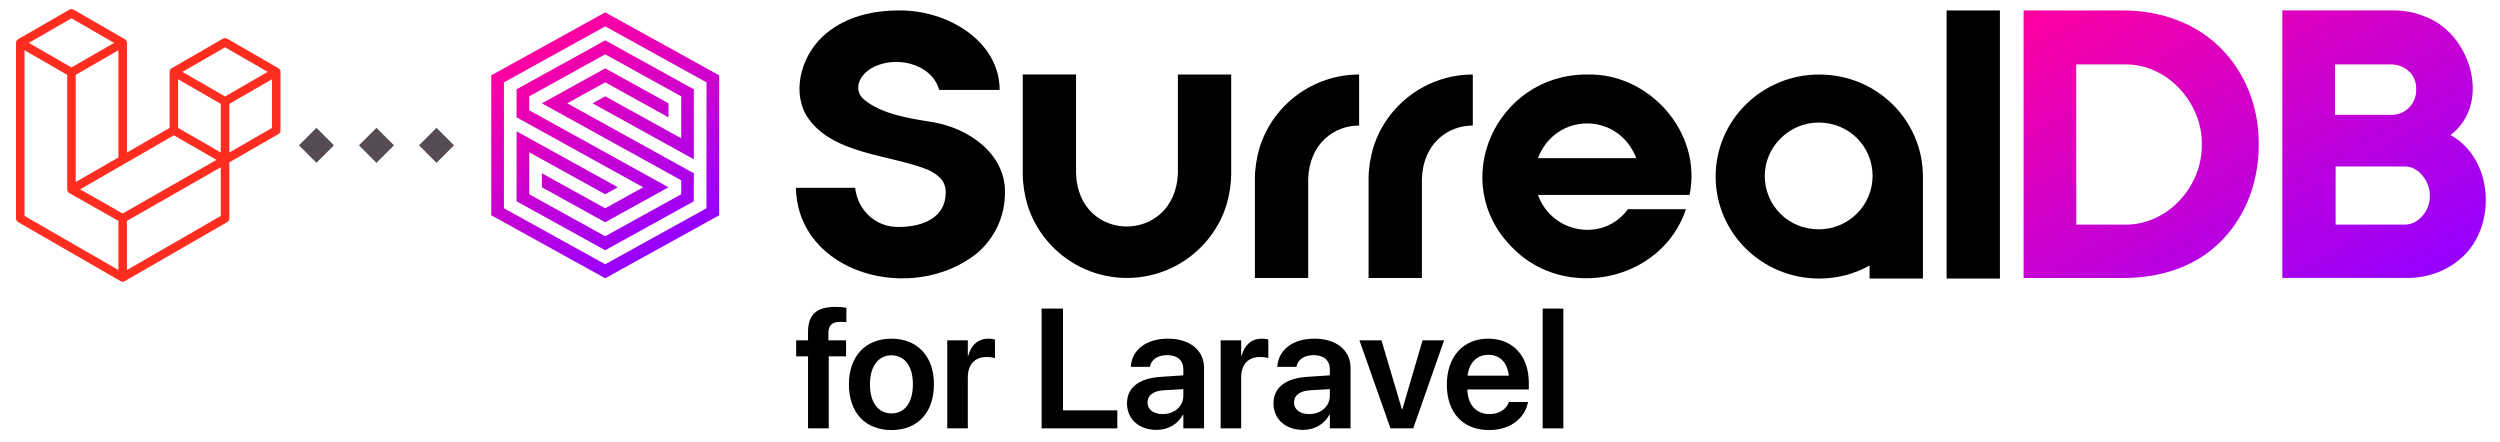 <svg clip-rule="evenodd" fill-rule="evenodd" stroke-linejoin="round" stroke-miterlimit="2" viewBox="0 0 1227 217" xmlns="http://www.w3.org/2000/svg" xmlns:xlink="http://www.w3.org/1999/xlink"><linearGradient id="a"><stop offset="0" stop-color="#ff00a0"/><stop offset="1" stop-color="#9600ff"/></linearGradient><linearGradient id="b" gradientTransform="matrix(433.348 750.581 -750.581 433.348 203.348 114.697)" gradientUnits="userSpaceOnUse" x1="0" x2="1" xlink:href="#a" y1="0" y2="0"/><linearGradient id="c" gradientTransform="matrix(436.412 755.888 -755.888 436.412 3824.83 107.173)" gradientUnits="userSpaceOnUse" x1="0" x2="1" xlink:href="#a" y1="0" y2="0"/><g transform="scale(.958 .338)"><path d="m0 0h1280v640h-1280z" fill="none"/><path d="m49.626 11.564c.018.068.028.138.028.209v10.972c0 .286-.154.552-.402.694l-9.209 5.302v10.509c0 .286-.152.55-.4.694l-19.223 11.066c-.044.025-.092.041-.14.058-.018.006-.035.017-.054.022-.134.035-.276.035-.41 0-.022-.006-.042-.018-.063-.026-.044-.016-.09-.03-.132-.054l-19.219-11.066c-.248-.143-.402-.408-.402-.694v-32.916c0-.072.01-.142.028-.21.006-.023.02-.044.028-.067.015-.042.029-.085.051-.124.015-.026.037-.047.055-.071.023-.032.044-.065.071-.093.023-.023.053-.04.079-.06.029-.024.055-.05.088-.069h.001l9.61-5.533c.247-.142.553-.142.8 0l9.61 5.533h.002c.032.02.059.045.088.068.026.02.055.038.078.06.028.029.048.062.072.094.017.024.04.045.054.071.023.04.036.082.052.124.008.023.022.044.028.068.018.068.028.138.028.209v20.559l8.008-4.611v-10.51c0-.07.01-.141.028-.208.007-.024.02-.045.028-.068.016-.042.03-.085.052-.124.015-.026.037-.047.054-.071.024-.032.044-.065.072-.093.023-.023.052-.04.078-.06.03-.024.056-.05.088-.069h.001l9.611-5.533c.247-.143.553-.143.8 0l9.61 5.533c.034.02.06.045.09.068.025.02.054.038.077.06.028.029.048.062.072.094.018.024.04.045.054.071.023.039.036.082.052.124.009.023.022.044.028.068zm-1.574 10.718v-9.124l-3.363 1.936-4.646 2.675v9.124l8.01-4.611zm-9.61 16.505v-9.13l-4.57 2.61-13.05 7.448v9.216zm-36.84-31.068v31.068l17.618 10.143v-9.214l-9.204-5.209-.003-.002-.004-.002c-.031-.018-.057-.044-.086-.066-.025-.02-.054-.036-.076-.058l-.002-.003c-.026-.025-.044-.056-.066-.084-.02-.027-.044-.05-.06-.078l-.001-.003c-.018-.03-.029-.066-.042-.1-.013-.03-.03-.058-.038-.09v-.001c-.01-.038-.012-.078-.016-.117-.004-.03-.012-.06-.012-.09v-21.483l-4.645-2.676-3.363-1.934zm8.81-5.994-8.007 4.609 8.005 4.609 8.006-4.61-8.006-4.608zm4.164 28.764 4.645-2.674v-20.096l-3.363 1.936-4.646 2.675v20.096zm24.667-23.325-8.006 4.609 8.006 4.609 8.005-4.61zm-.801 10.605-4.646-2.675-3.363-1.936v9.124l4.645 2.674 3.364 1.937zm-18.422 20.561 11.743-6.704 5.87-3.35-8-4.606-9.211 5.303-8.395 4.833z" fill="#ff2d20" transform="matrix(2.729 0 0 7.743 8.203 13.22)"/><path d="m420 257.8 233.3 129.2v-51.8l-233.3-128.9c-34.7 19.2-202.4 111.9-233.3 128.9 28.7 15.9 330.1 182.4 513.3 283.6v51.6c-24.9 13.8-280 154.7-280 154.7-69.8-38.5-210.3-116.1-280-154.7v-154.7l280 154.7 46.7-25.8-373.4-206.2v257.9l326.7 180.4c32.2-17.8 302.8-167.3 326.6-180.5v-103.1l-466.6-257.9zm-326.7 25.8v103.2l466.6 257.9-140 77.4-233.3-129.2v51.8l233.3 128.9c34.7-19.2 202.4-111.9 233.3-128.9-28.7-15.9-330-182.4-513.2-283.7v-51.6c14.881-8.247 111.974-61.886 187.704-103.719 50.991-28.167 92.296-50.981 92.296-50.981 69.7 38.6 210.2 116.2 280 154.7v154.7l-280-154.7-46.7 25.8 373.3 206.3v-257.9l-326.6-180.5c-32.3 17.9-302.8 167.4-326.7 180.5zm326.7-283.6-420 232.1v515.7l420 232.1 420-232v-515.8zm373.2 722-373.2 206.3-373.3-206.3v-464.1l373.3-206.3 373.3 206.3z" fill="url(#b)" fill-rule="nonzero" transform="matrix(.139 0 0 .394 251.68 17.954)"/><path d="m197.813 212.76h12.147v12.147h-12.147z" fill="#564b52" transform="matrix(.738 2.093 -.738 2.093 234.666 -673.743)"/><path d="m197.813 212.76h12.147v12.147h-12.147z" fill="#564b52" transform="matrix(.738 2.093 -.738 2.093 203.904 -673.743)"/><path d="m197.813 212.76h12.147v12.147h-12.147z" fill="#564b52" transform="matrix(.738 2.093 -.738 2.093 173.142 -673.743)"/><g fill-rule="nonzero"><path d="m1433.5 444.7c75 11.9 148.7 64.2 147.5 141.6 0 47.6-20.2 91.6-57.1 122.5-129.7 102.4-359.3 40.5-362.9-132h119c4.8 44 40.5 79.7 88 78.5 50 0 94-20.2 94-69 0-22.6-13.1-34.5-34.5-45.2-79.7-32.1-197.5-30.9-246.3-110.6-29.7-53.5-5.9-126.1 41.6-164.2 39.3-32.1 90.4-45.2 145.2-45.2 97.6-1.2 202.3 61.9 202.3 159.4h-121.4c-15.5-54.7-92.8-71.4-139.2-41.6-23.8 15.5-33.3 44-10.7 61.9 35.7 28.5 89.3 36.8 134.5 43.9z" transform="matrix(.255 0 0 .724 111.711 -144.903)"/><path d="m1928.4 349.6v198.6c-5.9 141.6-199.9 141.6-204.6 0v-198.7h-107.1v198.7c0 21.4 3.6 42.8 9.5 63.1 27.4 86.9 108.3 146.3 199.9 146.3s172.5-59.5 199.9-146.3c5.9-20.2 9.5-41.6 9.5-63.1v-198.6z" transform="matrix(.255 0 0 .724 111.711 -144.903)"/><path d="m2292.5 349.6c-91.6 0-172.5 59.5-199.9 146.3-5.9 20.2-9.5 41.6-9.5 63.1v198.7h107.1v-198.7c2.4-71.4 52.4-107.1 102.3-107.1z" transform="matrix(.255 0 0 .724 111.711 -144.903)"/><path d="m2750.6 349.6c123.7-3.6 232 115.4 205.8 241.5h-304.6c28.6 78.5 132.1 95.2 180.8 28.6h116.6c-48.8 145.2-242.7 184.4-347.4 78.5-134.4-132.1-33.3-349.8 148.8-348.6zm98.7 167.7c-35.7-92.8-161.8-92.8-197.5 0z" transform="matrix(.255 0 0 .724 111.711 -144.903)"/><path d="m2520.9 349.6c-91.6 0-172.5 59.5-199.9 146.3-5.9 20.2-9.5 41.6-9.5 63.1v198.7h107.1v-198.7c2.4-71.4 52.3-107.1 102.3-107.1z" transform="matrix(.255 0 0 .724 111.711 -144.903)"/><path d="m3472.8 221.1h107.1v537.7h-107.1z" transform="matrix(.255 0 0 .724 111.711 -144.903)"/><path d="m3938 241.3c-33.3-13.1-70.2-20.2-110.6-20.2h-199.9v536.6h199.9c42.8 0 80.9-7.1 114.2-20.2 102.3-39.3 159.4-140.4 158.2-248.7 1.2-108.3-59.5-208.3-161.8-247.5zm47.6 248.6c1.1 84.5-69.1 161.9-154.7 160.7h-97.6v-321.3h97.6c85.7-1.2 155.9 77.3 154.7 160.6zm499.6-19c84.5-64.2 39.3-205.8-52.4-238-20.2-8.3-41.6-11.9-64.2-11.9h-221.3v536.6h251c42.8 0 83.3-15.5 113-44 66.8-64.2 59.6-195.1-26.1-242.7zm-232-141.6h111.8c28.6 0 52.3 20.2 51.2 50 1.2 28.6-22.6 52.4-51.2 51.2h-111.8zm139.2 321.3h-138v-116.6h138c28.6-1.2 52.4 30.9 51.2 59.5 1.2 27.3-22.6 58.3-51.2 57.1z" fill="url(#c)" transform="matrix(.255 0 0 .724 111.711 -144.903)"/><path d="m3425.2 554.2c0-113-92.8-204.6-208.2-204.6s-208.2 91.6-208.2 204.6 92.7 204.6 208.2 204.6c36.9 0 71.4-9.5 101.1-26.2v26.2h107.1zm-209.4 105.9c-60.7 0-108.3-47.6-108.3-107.1 0-58.3 48.8-107.1 108.3-107.1 60.7 0 108.3 47.6 108.3 107.1s-48.9 107.1-108.3 107.1z" transform="matrix(.255 0 0 .724 111.711 -144.903)"/><path d="m.083 0h.122v-.424h.102v-.094h-.104v-.045c0-.042.022-.064.069-.064.013 0 .027.001.037.002v-.085c-.016-.003-.041-.005-.065-.005-.113 0-.161.047-.161.148v.049h-.07v.094h.07z" transform="matrix(86.942 0 0 246.696 406.754 622.015)"/><path d="m.279.01c.152 0 .25-.101.25-.269v-.001c0-.167-.1-.268-.251-.268-.15 0-.25.102-.25.268v.001c0 .168.098.269.251.269zm0-.098c-.077 0-.127-.062-.127-.171v-.001c0-.107.051-.17.126-.17.077 0 .127.062.127.17v.001c0 .109-.049.171-.126.171z" transform="matrix(86.942 0 0 246.696 432.48 622.015)"/><path d="m.05 0h.121v-.3c0-.077.042-.12.111-.12.02 0 .039.003.049.006v-.109c-.009-.003-.023-.005-.039-.005-.059 0-.102.037-.118.1h-.003v-.09h-.121z" transform="matrix(86.942 0 0 246.696 480.96 622.015)"/><path d="m.062 0h.446v-.106h-.32v-.599h-.126z" transform="matrix(86.942 0 0 246.696 528.252 622.015)"/><path d="m.203.009c.068 0 .126-.034.155-.089h.003v.08h.122v-.356c0-.104-.084-.172-.213-.172-.131 0-.211.069-.218.16l-.001.006h.113l.001-.004c.008-.038.043-.065.101-.065.061 0 .095.032.095.084v.035l-.135.009c-.125.008-.197.063-.197.155v.001c0 .092.07.156.174.156zm-.053-.161v-.001c0-.041.033-.067.093-.071l.118-.007v.039c0 .062-.052.108-.122.108-.053 0-.089-.026-.089-.068z" transform="matrix(86.942 0 0 246.696 574.864 622.015)"/><path d="m.05 0h.121v-.3c0-.077.042-.12.111-.12.02 0 .039.003.049.006v-.109c-.009-.003-.023-.005-.039-.005-.059 0-.102.037-.118.1h-.003v-.09h-.121z" transform="matrix(86.942 0 0 246.696 621.009 622.015)"/><path d="m.203.009c.068 0 .126-.034.155-.089h.003v.08h.122v-.356c0-.104-.084-.172-.213-.172-.131 0-.211.069-.218.16l-.001.006h.113l.001-.004c.008-.038.043-.065.101-.065.061 0 .095.032.095.084v.035l-.135.009c-.125.008-.197.063-.197.155v.001c0 .092.07.156.174.156zm-.053-.161v-.001c0-.041.033-.067.093-.071l.118-.007v.039c0 .062-.052.108-.122.108-.053 0-.089-.026-.089-.068z" transform="matrix(86.942 0 0 246.696 649.919 622.015)"/><path d="m.189 0h.134l.182-.518h-.127l-.119.405h-.003l-.12-.405h-.13z" transform="matrix(86.942 0 0 246.696 695.937 622.015)"/><path d="m.277.01c.136 0 .212-.08.228-.159l.001-.006h-.113l-.001.004c-.012.034-.052.067-.112.067-.079 0-.129-.054-.131-.145h.362v-.039c0-.156-.092-.26-.24-.26-.147 0-.243.107-.243.27v.001c0 .164.094.267.249.267zm-.004-.443c.064 0 .111.041.12.123h-.243c.01-.08.058-.123.123-.123z" transform="matrix(86.942 0 0 246.696 738.813 622.015)"/><path d="m.053-.705h.122v.705h-.122z" transform="matrix(86.942 0 0 246.696 785.722 622.015)"/></g></g></svg>